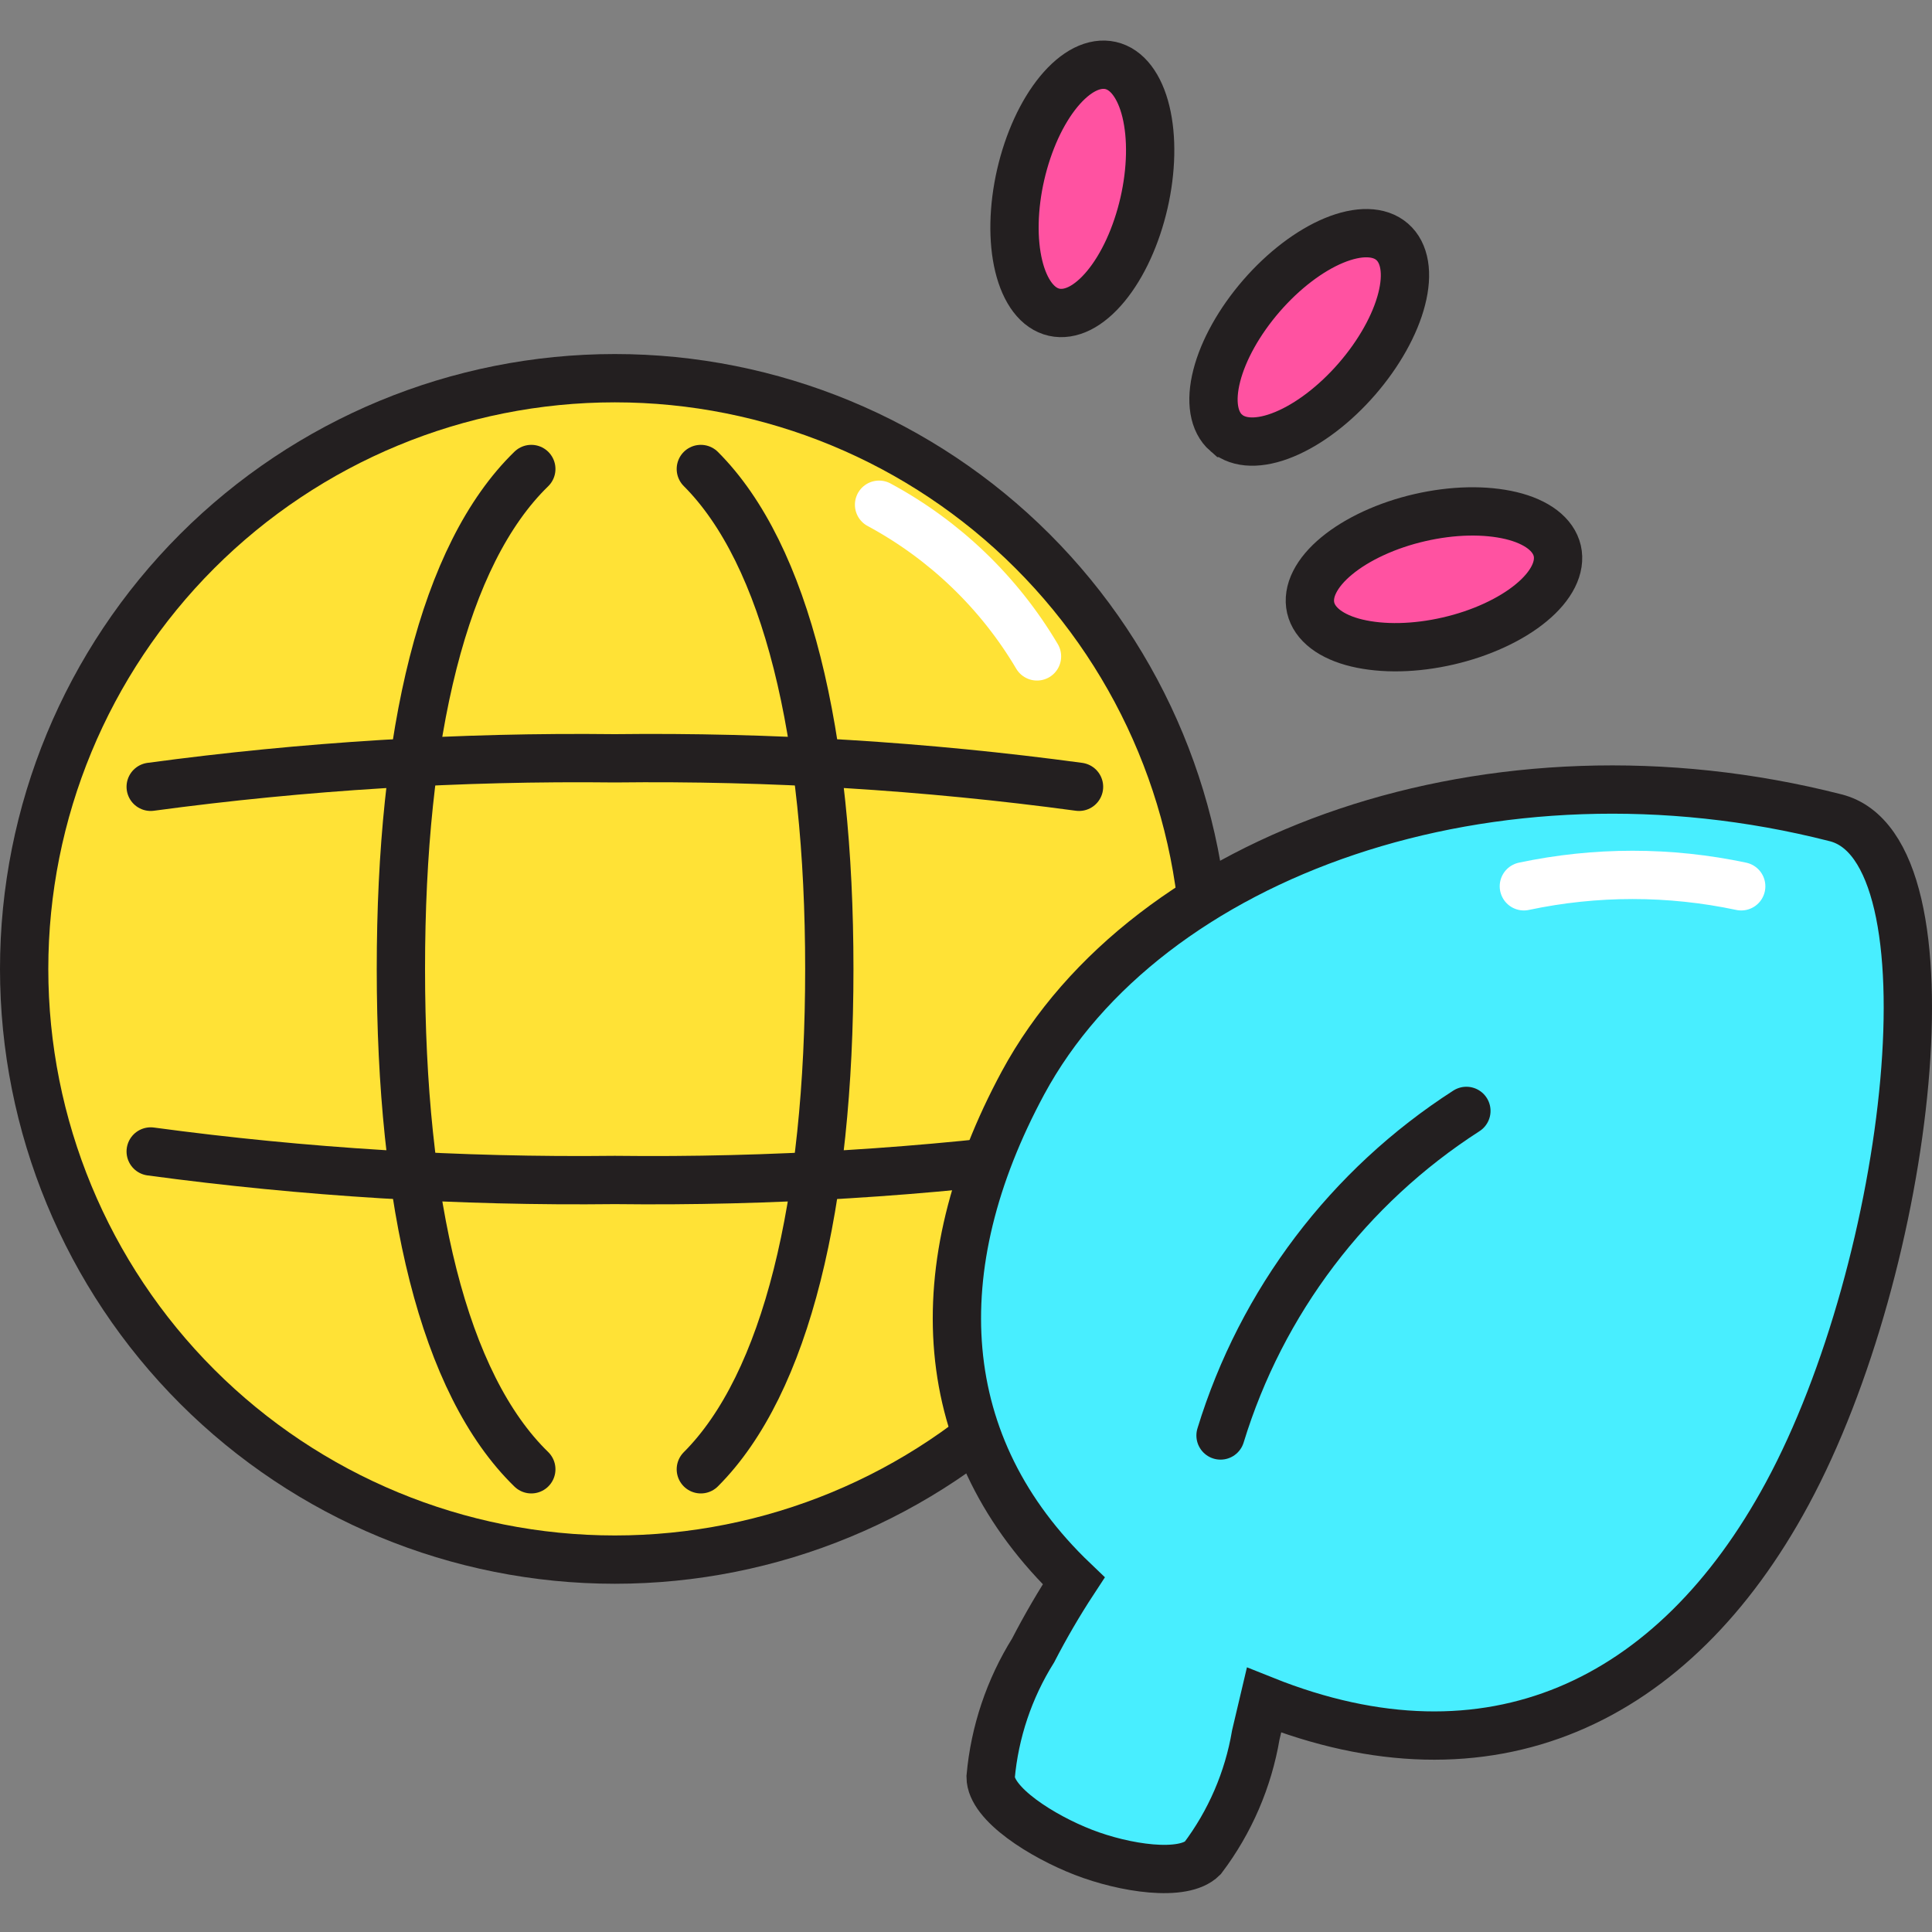 <svg xmlns="http://www.w3.org/2000/svg" fill="none" viewBox="0 0 40 40" id="World-Nature--Streamline-Stickies">
  <rect x="0" y="0" width="40" height="40" fill="#808080" stroke="none"/>
  <desc>
    World Nature Streamline Icon: https://streamlinehq.com
  </desc>
  <path fill="#ffe236" stroke="#231f20" stroke-miterlimit="10" d="M0.5 20.06c0 3.244 1.289 6.354 3.582 8.648C6.376 31.002 9.486 32.29 12.73 32.29c3.244 0 6.354 -1.288 8.648 -3.582 2.294 -2.294 3.582 -5.404 3.582 -8.648s-1.288 -6.354 -3.582 -8.648C19.084 9.119 15.974 7.83 12.73 7.83s-6.354 1.289 -8.648 3.582C1.789 13.706 0.5 16.816 0.5 20.06Z" stroke-width="1"></path>
  <path stroke="#231f20" stroke-linecap="round" stroke-miterlimit="10" d="M11 30.42c-1.82 -1.77 -2.7 -5.49 -2.7 -10.36 0 -4.87 0.88 -8.58 2.7 -10.35" stroke-width="1"></path>
  <path stroke="#231f20" stroke-linecap="round" stroke-miterlimit="10" d="M14.51 9.71C16.28 11.48 17.17 15.2 17.17 20.06s-0.89 8.59 -2.66 10.36" stroke-width="1"></path>
  <path stroke="#231f20" stroke-linecap="round" stroke-miterlimit="10" d="M3.12 16.29c3.185 -0.43 6.397 -0.627 9.61 -0.59 3.213 -0.038 6.425 0.159 9.61 0.59" stroke-width="1"></path>
  <path stroke="#231f20" stroke-linecap="round" stroke-miterlimit="10" d="M22.34 23.84c-3.185 0.431 -6.397 0.628 -9.61 0.59 -3.213 0.037 -6.425 -0.16 -9.61 -0.59" stroke-width="1"></path>
  <path stroke="#ffffff" stroke-linecap="round" stroke-miterlimit="10" d="M21.47 13.59c-0.784 -1.325 -1.915 -2.41 -3.27 -3.14" stroke-width="1"></path>
  <path fill="#48eeff" stroke="#231f20" stroke-miterlimit="10" d="M37 30.93c2.56 -4.73 3.58 -13.36 1 -14 -7.09 -1.81 -14.26 0.75 -16.82 5.49 -2.06 3.82 -1.86 7.53 1.05 10.31 -0.305 0.465 -0.585 0.946 -0.84 1.44 -0.495 0.792 -0.797 1.69 -0.88 2.62 0 0.56 1.07 1.23 1.92 1.56 0.85 0.33 2.07 0.52 2.47 0.12 0.566 -0.75 0.943 -1.624 1.1 -2.55l0.17 -0.72c4.67 1.87 8.49 0.06 10.83 -4.27Z" stroke-width="1"></path>
  <path fill="#48eeff" d="M30.36 23c-2.438 1.567 -4.242 3.948 -5.09 6.72Z" stroke-width="1"></path>
  <path stroke="#231f20" stroke-linecap="round" stroke-miterlimit="10" d="M30.36 23c-2.438 1.567 -4.242 3.948 -5.09 6.72" stroke-width="1"></path>
  <path stroke="#ffffff" stroke-linecap="round" stroke-miterlimit="10" d="M31.55 18.35c1.484 -0.315 3.017 -0.315 4.5 0" stroke-width="1"></path>
  <path fill="#ff52a1" stroke="#231f20" stroke-miterlimit="10" d="M21.823 6.464c0.168 0.038 0.349 0.01 0.533 -0.082 0.184 -0.093 0.368 -0.249 0.541 -0.459 0.173 -0.21 0.332 -0.47 0.467 -0.765 0.135 -0.295 0.244 -0.62 0.321 -0.955 0.077 -0.335 0.12 -0.675 0.127 -1 0.007 -0.325 -0.023 -0.628 -0.087 -0.892 -0.064 -0.264 -0.162 -0.485 -0.287 -0.649s-0.276 -0.268 -0.444 -0.306c-0.168 -0.038 -0.349 -0.01 -0.533 0.082 -0.184 0.093 -0.368 0.249 -0.541 0.459 -0.173 0.21 -0.332 0.47 -0.467 0.765s-0.244 0.62 -0.321 0.955c-0.077 0.335 -0.12 0.675 -0.127 1 -0.007 0.325 0.023 0.628 0.087 0.892 0.064 0.264 0.162 0.485 0.287 0.649s0.276 0.268 0.444 0.306Z" stroke-width="1"></path>
  <path fill="#ff52a1" stroke="#231f20" stroke-miterlimit="10" d="M25.39 8.964c0.262 0.228 0.695 0.238 1.202 0.028 0.508 -0.21 1.049 -0.623 1.504 -1.148 0.455 -0.525 0.788 -1.119 0.924 -1.651 0.137 -0.532 0.066 -0.959 -0.197 -1.187 -0.262 -0.228 -0.695 -0.238 -1.203 -0.028 -0.508 0.21 -1.049 0.623 -1.504 1.148 -0.455 0.525 -0.788 1.119 -0.924 1.651 -0.137 0.532 -0.066 0.959 0.197 1.187Z" stroke-width="1"></path>
  <path fill="#ff52a1" stroke="#231f20" stroke-miterlimit="10" d="M27.136 12.583c0.039 0.168 0.143 0.318 0.307 0.444 0.164 0.125 0.385 0.223 0.649 0.286s0.568 0.093 0.892 0.086c0.325 -0.007 0.664 -0.051 0.999 -0.128 0.335 -0.077 0.66 -0.187 0.955 -0.323 0.295 -0.136 0.555 -0.295 0.764 -0.468 0.21 -0.173 0.365 -0.357 0.458 -0.542 0.092 -0.184 0.12 -0.366 0.082 -0.533 -0.039 -0.168 -0.143 -0.318 -0.307 -0.444 -0.164 -0.125 -0.385 -0.223 -0.649 -0.286s-0.568 -0.093 -0.892 -0.086c-0.325 0.007 -0.664 0.051 -0.999 0.128 -0.335 0.077 -0.66 0.187 -0.955 0.323 -0.295 0.136 -0.555 0.295 -0.764 0.468 -0.21 0.173 -0.365 0.357 -0.458 0.542 -0.093 0.184 -0.12 0.366 -0.082 0.533Z" stroke-width="1"></path>
</svg>